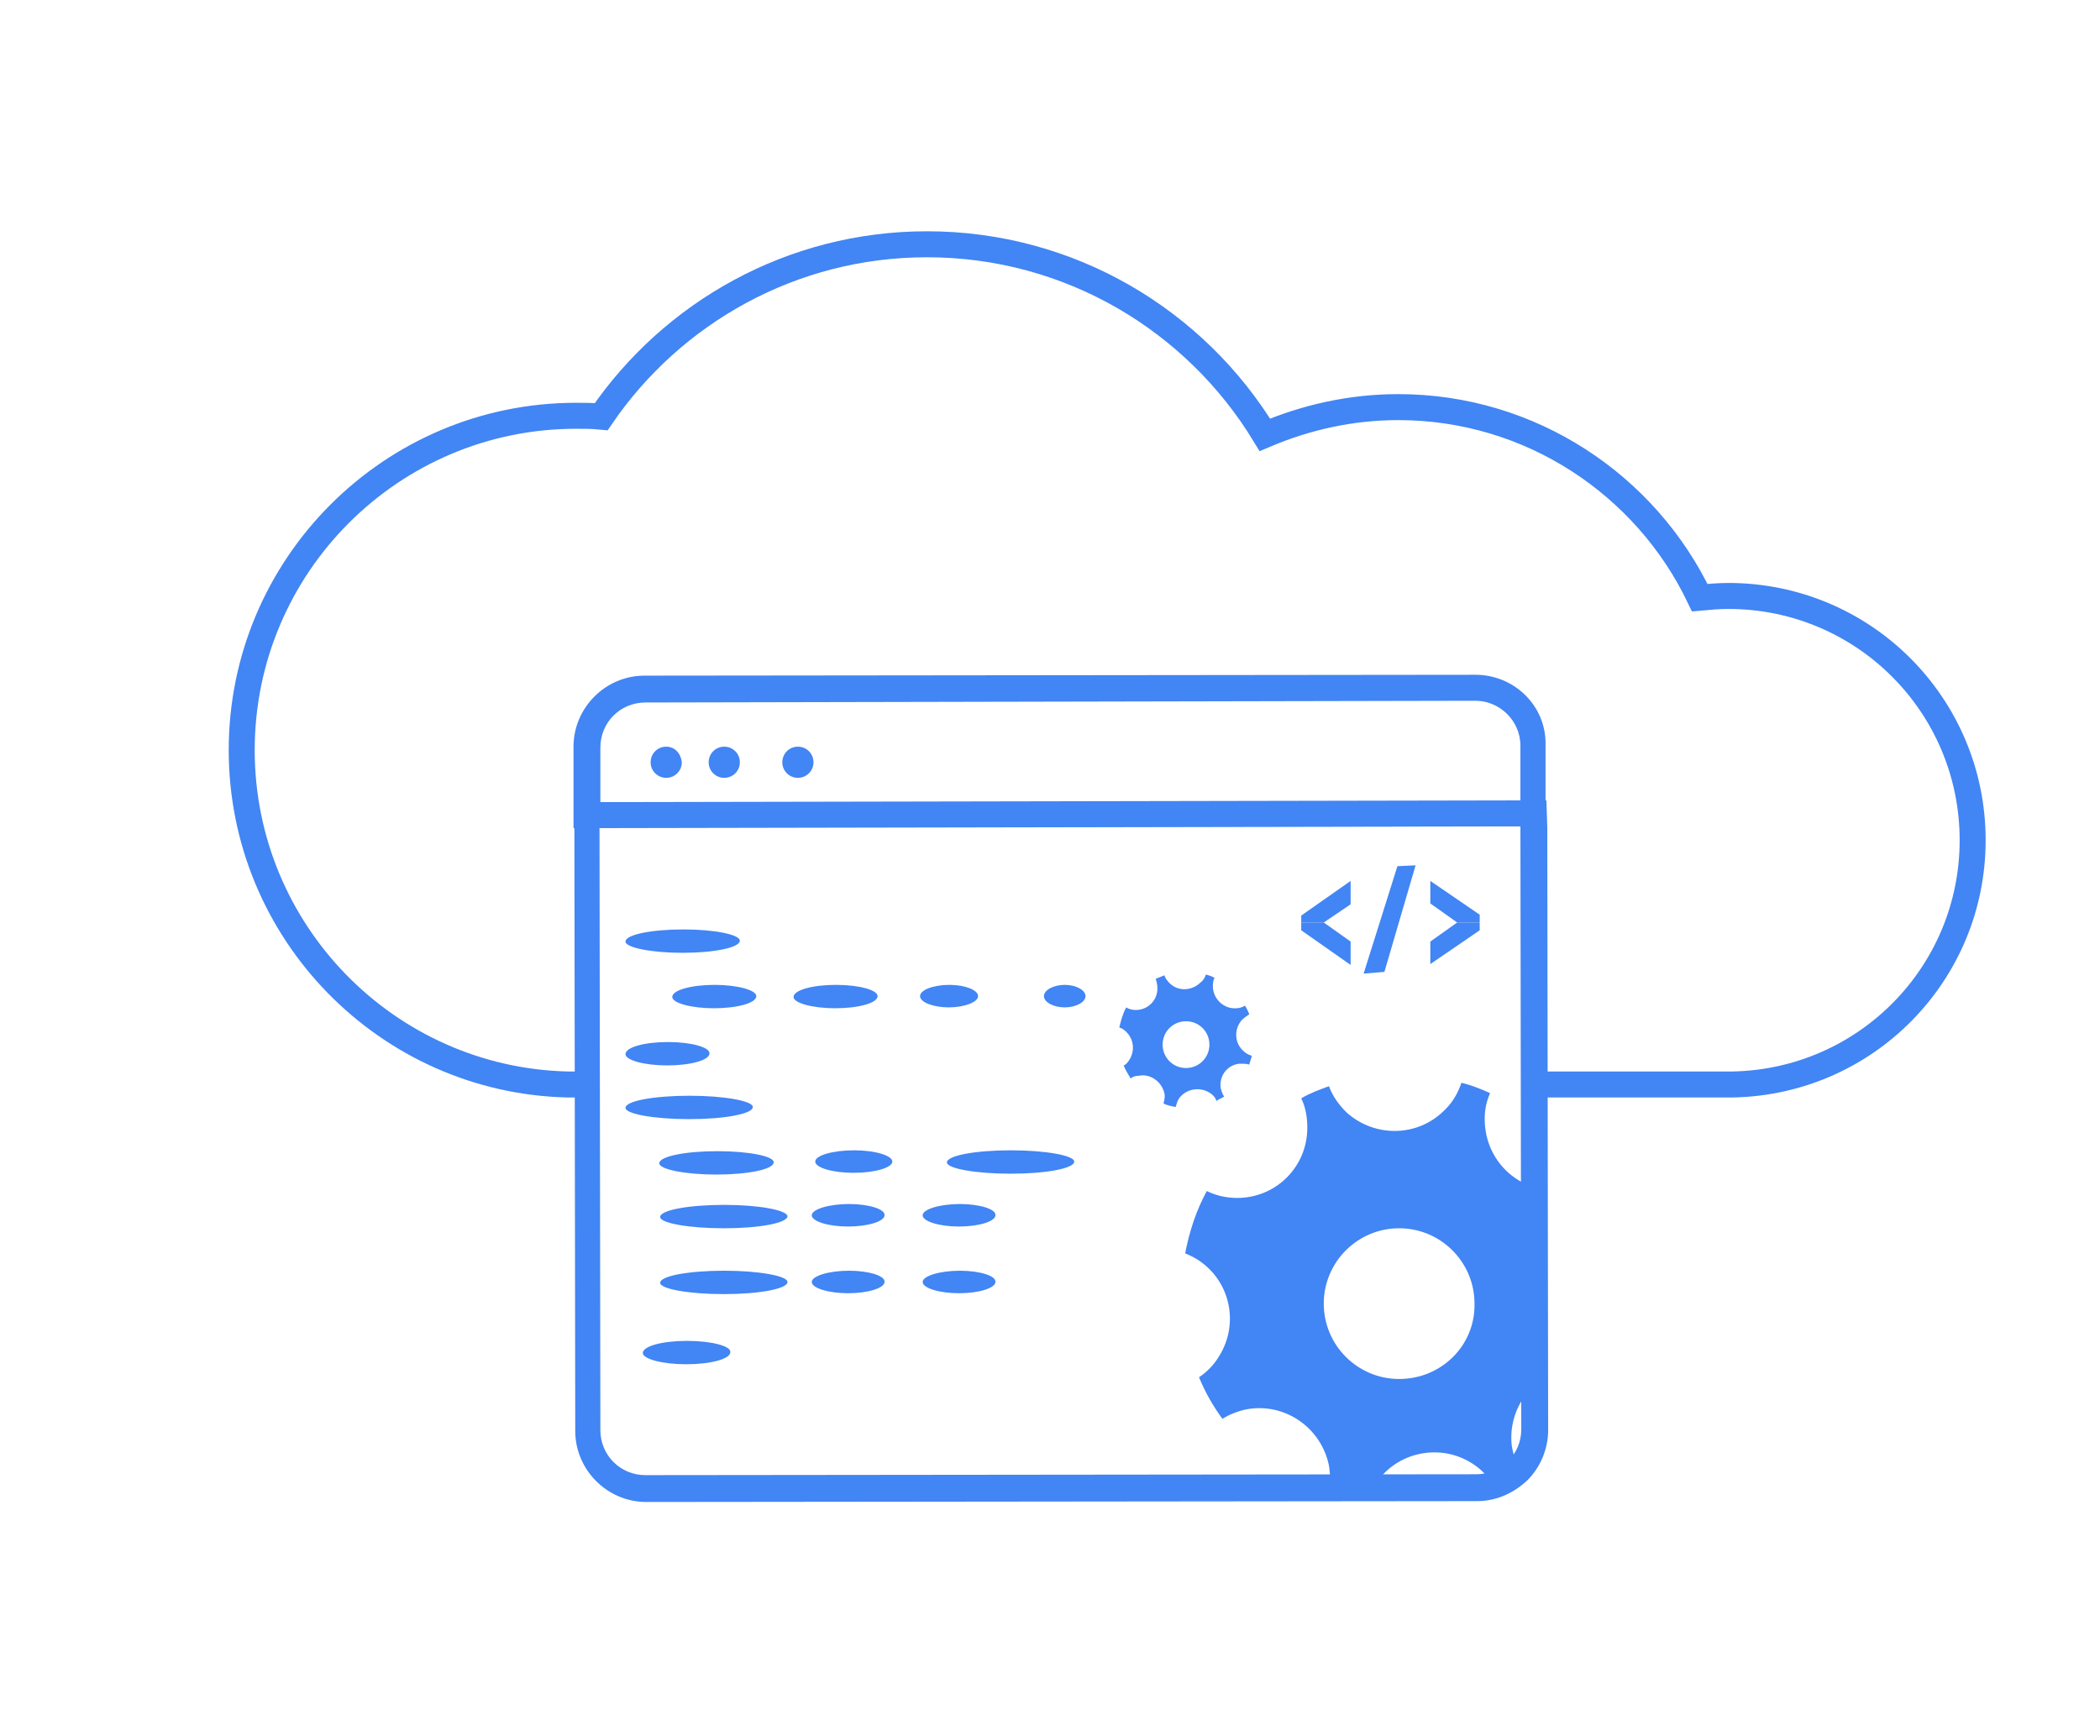 <?xml version="1.0" encoding="utf-8"?>
<!-- Generator: Adobe Illustrator 21.0.0, SVG Export Plug-In . SVG Version: 6.00 Build 0)  -->
<svg version="1.1" id="Layer_1" xmlns="http://www.w3.org/2000/svg" xmlns:xlink="http://www.w3.org/1999/xlink" x="0px" y="0px"
	 viewBox="0 0 242.4 200.4" style="enable-background:new 0 0 242.4 200.4;" xml:space="preserve">
<style type="text/css">
	.st0{fill:#4285F4;}
	.st1{clip-path:url(#SVGID_2_);}
	.st2{clip-path:url(#SVGID_4_);}
	.st3{fill:none;stroke:#4285F4;stroke-width:3;stroke-miterlimit:10;}
</style>
<g>
	<g>
		<g>
			<path class="st0" d="M170.3,80.9c2.8,0,5.2,2.3,5.2,5.2v6.4L69.3,92.7v-6.4c0-2.9,2.3-5.2,5.2-5.2L170.3,80.9L170.3,80.9
				 M170.3,77.9L170.3,77.9L74.4,78c-4.5,0-8.2,3.7-8.2,8.2v6.4v3h3l106.2-0.2h3v-3V86C178.5,81.5,174.8,77.9,170.3,77.9L170.3,77.9
				z"/>
		</g>
		<g>
			<path class="st0" d="M175.5,95.4l0.1,69.6c0,2.9-2.3,5.2-5.2,5.2l-95.9,0.1l0,0c-2.9,0-5.2-2.3-5.2-5.2l-0.1-69.6L175.5,95.4
				 M178.5,92.4h-3L69.3,92.6h-3v3l0.1,69.6c0,4.5,3.7,8.2,8.2,8.2l95.9-0.1c2.2,0,4.2-0.9,5.8-2.4c1.5-1.5,2.4-3.6,2.4-5.8
				l-0.1-69.6L178.5,92.4L178.5,92.4z"/>
		</g>
		<g>
			<path class="st0" d="M76.9,86.2L76.9,86.2c-1,0-1.8,0.8-1.8,1.8s0.8,1.8,1.8,1.8l0,0c1,0,1.8-0.8,1.8-1.8
				C78.6,87,77.9,86.2,76.9,86.2L76.9,86.2z"/>
		</g>
		<g>
			<path class="st0" d="M83.6,86.2L83.6,86.2c-1,0-1.8,0.8-1.8,1.8s0.8,1.8,1.8,1.8l0,0c1,0,1.8-0.8,1.8-1.8S84.6,86.2,83.6,86.2
				L83.6,86.2z"/>
		</g>
		<g>
			<path class="st0" d="M92.1,86.2L92.1,86.2c-1,0-1.8,0.8-1.8,1.8s0.8,1.8,1.8,1.8l0,0c1,0,1.8-0.8,1.8-1.8S93.1,86.2,92.1,86.2
				L92.1,86.2z"/>
		</g>
		<g>
			<polygon class="st0" points="155.9,101.7 150.2,105.7 150.2,106.5 152.8,106.5 155.9,104.4 			"/>
		</g>
		<g>
			<polygon class="st0" points="152.8,106.5 150.2,106.5 150.2,107.4 155.9,111.4 155.9,108.7 152.8,106.5 			"/>
		</g>
		<g>
			<polygon class="st0" points="165.1,101.7 165.1,104.3 168.2,106.5 170.8,106.5 170.8,105.6 			"/>
		</g>
		<g>
			<polygon class="st0" points="170.8,106.5 168.2,106.5 168.2,106.5 165.1,108.7 165.1,111.3 170.8,107.4 			"/>
		</g>
		<g>
			<polygon class="st0" points="163.4,99.9 161.3,100 157.4,112.4 159.8,112.2 			"/>
		</g>
		<g>
			<g>
				<g>
					<path class="st0" d="M78.9,107.3C78.8,107.3,78.8,107.3,78.9,107.3c-3.7,0-6.7,0.6-6.7,1.4c0,0.7,3,1.3,6.6,1.3l0,0
						c3.6,0,6.6-0.6,6.6-1.4C85.4,107.9,82.5,107.3,78.9,107.3L78.9,107.3z"/>
				</g>
				<g>
					<path class="st0" d="M82.5,113.7L82.5,113.7c-2.7,0-4.9,0.6-4.9,1.4c0,0.7,2.2,1.3,4.8,1.3l0,0c2.7,0,4.9-0.6,4.9-1.4
						C87.3,114.3,85.1,113.7,82.5,113.7L82.5,113.7z"/>
				</g>
				<g>
					<path class="st0" d="M77.1,120.3L77.1,120.3c-2.7,0-4.9,0.6-4.9,1.4c0,0.7,2.2,1.3,4.8,1.3l0,0c2.7,0,4.9-0.6,4.9-1.4
						C81.9,120.9,79.8,120.3,77.1,120.3L77.1,120.3z"/>
				</g>
				<g>
					<path class="st0" d="M79.6,126.5L79.6,126.5c-4.1,0-7.4,0.6-7.4,1.4c0,0.7,3.3,1.3,7.3,1.3c0,0,0,0,0.1,0c4,0,7.3-0.6,7.3-1.4
						C86.9,127.1,83.6,126.5,79.6,126.5L79.6,126.5z"/>
				</g>
				<g>
					<path class="st0" d="M82.8,132.9L82.8,132.9c-3.7,0-6.7,0.6-6.7,1.4c0,0.7,3,1.3,6.6,1.3l0,0c3.6,0,6.6-0.6,6.6-1.4
						C89.4,133.5,86.5,132.9,82.8,132.9L82.8,132.9z"/>
				</g>
				<g>
					<path class="st0" d="M98.6,132.8L98.6,132.8c-2.5,0-4.5,0.6-4.5,1.3c0,0.7,2,1.3,4.4,1.3l0,0c2.5,0,4.5-0.6,4.5-1.3
						C103,133.4,101,132.8,98.6,132.8L98.6,132.8z"/>
				</g>
				<g>
					<path class="st0" d="M116.7,132.8L116.7,132.8c-4.1,0-7.4,0.6-7.4,1.4c0,0.7,3.3,1.3,7.3,1.3c0,0,0,0,0.1,0
						c4,0,7.3-0.6,7.3-1.4C124,133.4,120.7,132.8,116.7,132.8L116.7,132.8z"/>
				</g>
				<g>
					<path class="st0" d="M83.6,139.1C83.5,139.1,83.5,139.1,83.6,139.1c-4.1,0-7.4,0.6-7.4,1.4c0,0.7,3.3,1.3,7.3,1.3
						c0,0,0,0,0.1,0c4,0,7.3-0.6,7.3-1.4C90.8,139.7,87.6,139.1,83.6,139.1L83.6,139.1z"/>
				</g>
				<g>
					<path class="st0" d="M98,139L98,139c-2.3,0-4.3,0.6-4.3,1.3c0,0.7,1.9,1.3,4.2,1.3l0,0c2.3,0,4.2-0.6,4.2-1.3
						C102.2,139.6,100.3,139,98,139L98,139z"/>
				</g>
				<g>
					<path class="st0" d="M110.8,139L110.8,139c-2.3,0-4.3,0.6-4.3,1.3c0,0.7,1.9,1.3,4.2,1.3l0,0c2.3,0,4.2-0.6,4.2-1.3
						C115,139.6,113.1,139,110.8,139L110.8,139z"/>
				</g>
				<g>
					<path class="st0" d="M83.6,146.7C83.6,146.7,83.5,146.7,83.6,146.7c-4.1,0-7.4,0.6-7.4,1.4c0,0.7,3.3,1.3,7.3,1.3
						c0,0,0,0,0.1,0c4,0,7.3-0.6,7.3-1.4C90.9,147.3,87.6,146.7,83.6,146.7L83.6,146.7z"/>
				</g>
				<g>
					<path class="st0" d="M79.3,154.8L79.3,154.8c-2.8,0-5.1,0.6-5.1,1.4c0,0.7,2.3,1.3,5,1.3l0,0c2.8,0,5.1-0.6,5.1-1.4
						C84.4,155.4,82.1,154.8,79.3,154.8L79.3,154.8z"/>
				</g>
				<g>
					<path class="st0" d="M98,146.7L98,146.7c-2.3,0-4.3,0.6-4.3,1.3c0,0.7,1.9,1.3,4.2,1.3l0,0c2.3,0,4.2-0.6,4.2-1.3
						C102.2,147.3,100.3,146.7,98,146.7L98,146.7z"/>
				</g>
				<g>
					<path class="st0" d="M110.8,146.7L110.8,146.7c-2.3,0-4.3,0.6-4.3,1.3c0,0.7,1.9,1.3,4.2,1.3l0,0c2.3,0,4.2-0.6,4.2-1.3
						C115,147.3,113.1,146.7,110.8,146.7L110.8,146.7z"/>
				</g>
				<g>
					<path class="st0" d="M96.5,113.7L96.5,113.7c-2.7,0-4.9,0.6-4.9,1.4c0,0.7,2.2,1.3,4.8,1.3l0,0c2.7,0,4.9-0.6,4.9-1.4
						C101.3,114.3,99.2,113.7,96.5,113.7L96.5,113.7z"/>
				</g>
				<g>
					<path class="st0" d="M109.6,113.7L109.6,113.7c-1.9,0-3.4,0.6-3.4,1.3c0,0.7,1.5,1.3,3.3,1.3l0,0c1.8,0,3.4-0.6,3.4-1.3
						S111.4,113.7,109.6,113.7L109.6,113.7z"/>
				</g>
				<g>
					<path class="st0" d="M122.9,113.7L122.9,113.7c-1.3,0-2.4,0.6-2.4,1.3c0,0.7,1.1,1.3,2.4,1.3l0,0c1.3,0,2.4-0.6,2.4-1.3
						C125.3,114.3,124.2,113.7,122.9,113.7L122.9,113.7z"/>
				</g>
			</g>
		</g>
	</g>
</g>
<g>
	<g>
		<g>
			<defs>
				<path id="SVGID_1_" d="M69.3,95.6l0.1,69.6c0,2.9,2.3,5.2,5.2,5.2l95.9-0.1c2.9,0,5.2-2.3,5.2-5.2l-0.1-69.6L69.3,95.6z"/>
			</defs>
			<clipPath id="SVGID_2_">
				<use xlink:href="#SVGID_1_"  style="overflow:visible;"/>
			</clipPath>
			<g class="st1">
				<path class="st0" d="M183.1,153.1c-3.4-2.9-3.9-8-1.1-11.4c0.8-1,1.8-1.7,2.9-2.2c-0.4-1.1-1-2.1-1.6-3.1c-1,0.5-2.1,0.9-3.3,1
					c-4.5,0.3-8.3-3.1-8.6-7.6c-0.1-1.3,0.1-2.5,0.6-3.6c-1.1-0.5-2.1-0.9-3.3-1.2c-0.4,1.1-0.9,2.1-1.8,3
					c-3.1,3.3-8.2,3.4-11.5,0.4c-0.9-0.9-1.6-1.9-2-3c-1.1,0.4-2.2,0.8-3.2,1.4c0.5,1,0.7,2.2,0.7,3.4c0,4.5-3.6,8.1-8.1,8.1
					c-1.3,0-2.5-0.3-3.5-0.8c-1.2,2.2-2,4.6-2.5,7.2c0.5,0.2,0.9,0.4,1.4,0.7c3.8,2.4,4.9,7.4,2.5,11.2c-0.6,1-1.4,1.8-2.3,2.4
					c0.7,1.7,1.6,3.3,2.7,4.8c0.8-0.5,1.8-0.9,2.8-1.1c4.4-0.8,8.6,2.1,9.5,6.5c0.2,1.3,0.2,2.6-0.2,3.8c1.4,0.5,2.9,0.9,4.4,1.2
					c0.2-1.1,0.7-2.2,1.4-3.2c2.6-3.6,7.7-4.4,11.3-1.8c1,0.7,1.8,1.7,2.4,2.7c1.1-0.5,2.1-1.1,3-1.7c-0.6-1-1-2.1-1.2-3.3
					c-0.5-4.4,2.6-8.5,7.1-9c1.3-0.2,2.5,0,3.6,0.4c0.4-1.1,0.7-2.2,1-3.3C185.1,154.4,184,153.9,183.1,153.1z M161.5,159.2
					c-4.8,0-8.7-3.9-8.7-8.7c0-4.8,3.9-8.7,8.7-8.7s8.7,3.9,8.7,8.7C170.3,155.3,166.4,159.2,161.5,159.2z"/>
			</g>
		</g>
		<g>
			<defs>
				<path id="SVGID_3_" d="M69.3,95.6l0.1,69.6c0,2.9,2.3,5.2,5.2,5.2l95.9-0.1c2.9,0,5.2-2.3,5.2-5.2l-0.1-69.6L69.3,95.6z"/>
			</defs>
			<clipPath id="SVGID_4_">
				<use xlink:href="#SVGID_3_"  style="overflow:visible;"/>
			</clipPath>
			<g class="st2">
				<path class="st0" d="M143.6,121.4c-1.1-0.9-1.2-2.5-0.3-3.6c0.3-0.3,0.6-0.5,0.9-0.7c-0.1-0.3-0.3-0.7-0.5-1
					c-0.3,0.2-0.7,0.3-1,0.3c-1.4,0.1-2.6-1-2.7-2.4c0-0.4,0-0.8,0.2-1.1c-0.3-0.2-0.7-0.3-1-0.4c-0.1,0.3-0.3,0.7-0.6,0.9
					c-1,1-2.6,1.1-3.6,0.1c-0.3-0.3-0.5-0.6-0.6-0.9c-0.3,0.1-0.7,0.3-1,0.4c0.1,0.3,0.2,0.7,0.2,1.1c0,1.4-1.1,2.5-2.5,2.5
					c-0.4,0-0.8-0.1-1.1-0.3c-0.4,0.7-0.6,1.5-0.8,2.3c0.1,0.1,0.3,0.1,0.4,0.2c1.2,0.8,1.5,2.3,0.8,3.5c-0.2,0.3-0.4,0.6-0.7,0.7
					c0.2,0.5,0.5,1,0.8,1.5c0.3-0.2,0.5-0.3,0.9-0.3c1.4-0.3,2.7,0.7,3,2c0.1,0.4,0,0.8-0.1,1.2c0.4,0.2,0.9,0.3,1.4,0.4
					c0.1-0.3,0.2-0.7,0.4-1c0.8-1.1,2.4-1.4,3.6-0.6c0.3,0.2,0.6,0.5,0.7,0.9c0.3-0.2,0.6-0.3,0.9-0.5c-0.2-0.3-0.3-0.6-0.4-1
					c-0.2-1.4,0.8-2.7,2.2-2.8c0.4,0,0.8,0,1.1,0.1c0.1-0.3,0.2-0.7,0.3-1C144.3,121.8,143.9,121.7,143.6,121.4z M136.9,123.3
					c-1.5,0-2.7-1.2-2.7-2.7s1.2-2.7,2.7-2.7s2.7,1.2,2.7,2.7S138.4,123.3,136.9,123.3z"/>
			</g>
		</g>
	</g>
</g>
<path class="st3" d="M176.9,125.2H200l0,0c15.4-0.3,27.7-12.8,27.7-28.2c0-15.6-12.6-28.2-28.2-28.2c-1.1,0-2.2,0.1-3.3,0.2
	c-6.2-13-19.5-22-34.8-22c-5.5,0-10.7,1.2-15.4,3.2c-8-13.2-22.5-22-39-22c-15.6,0-29.4,7.9-37.6,19.9c-1-0.1-1.9-0.1-2.9-0.1
	c-21.3,0-38.6,17.3-38.6,38.6c0,21,16.8,38.1,37.6,38.6l0,0h2.1"/>
</svg>
